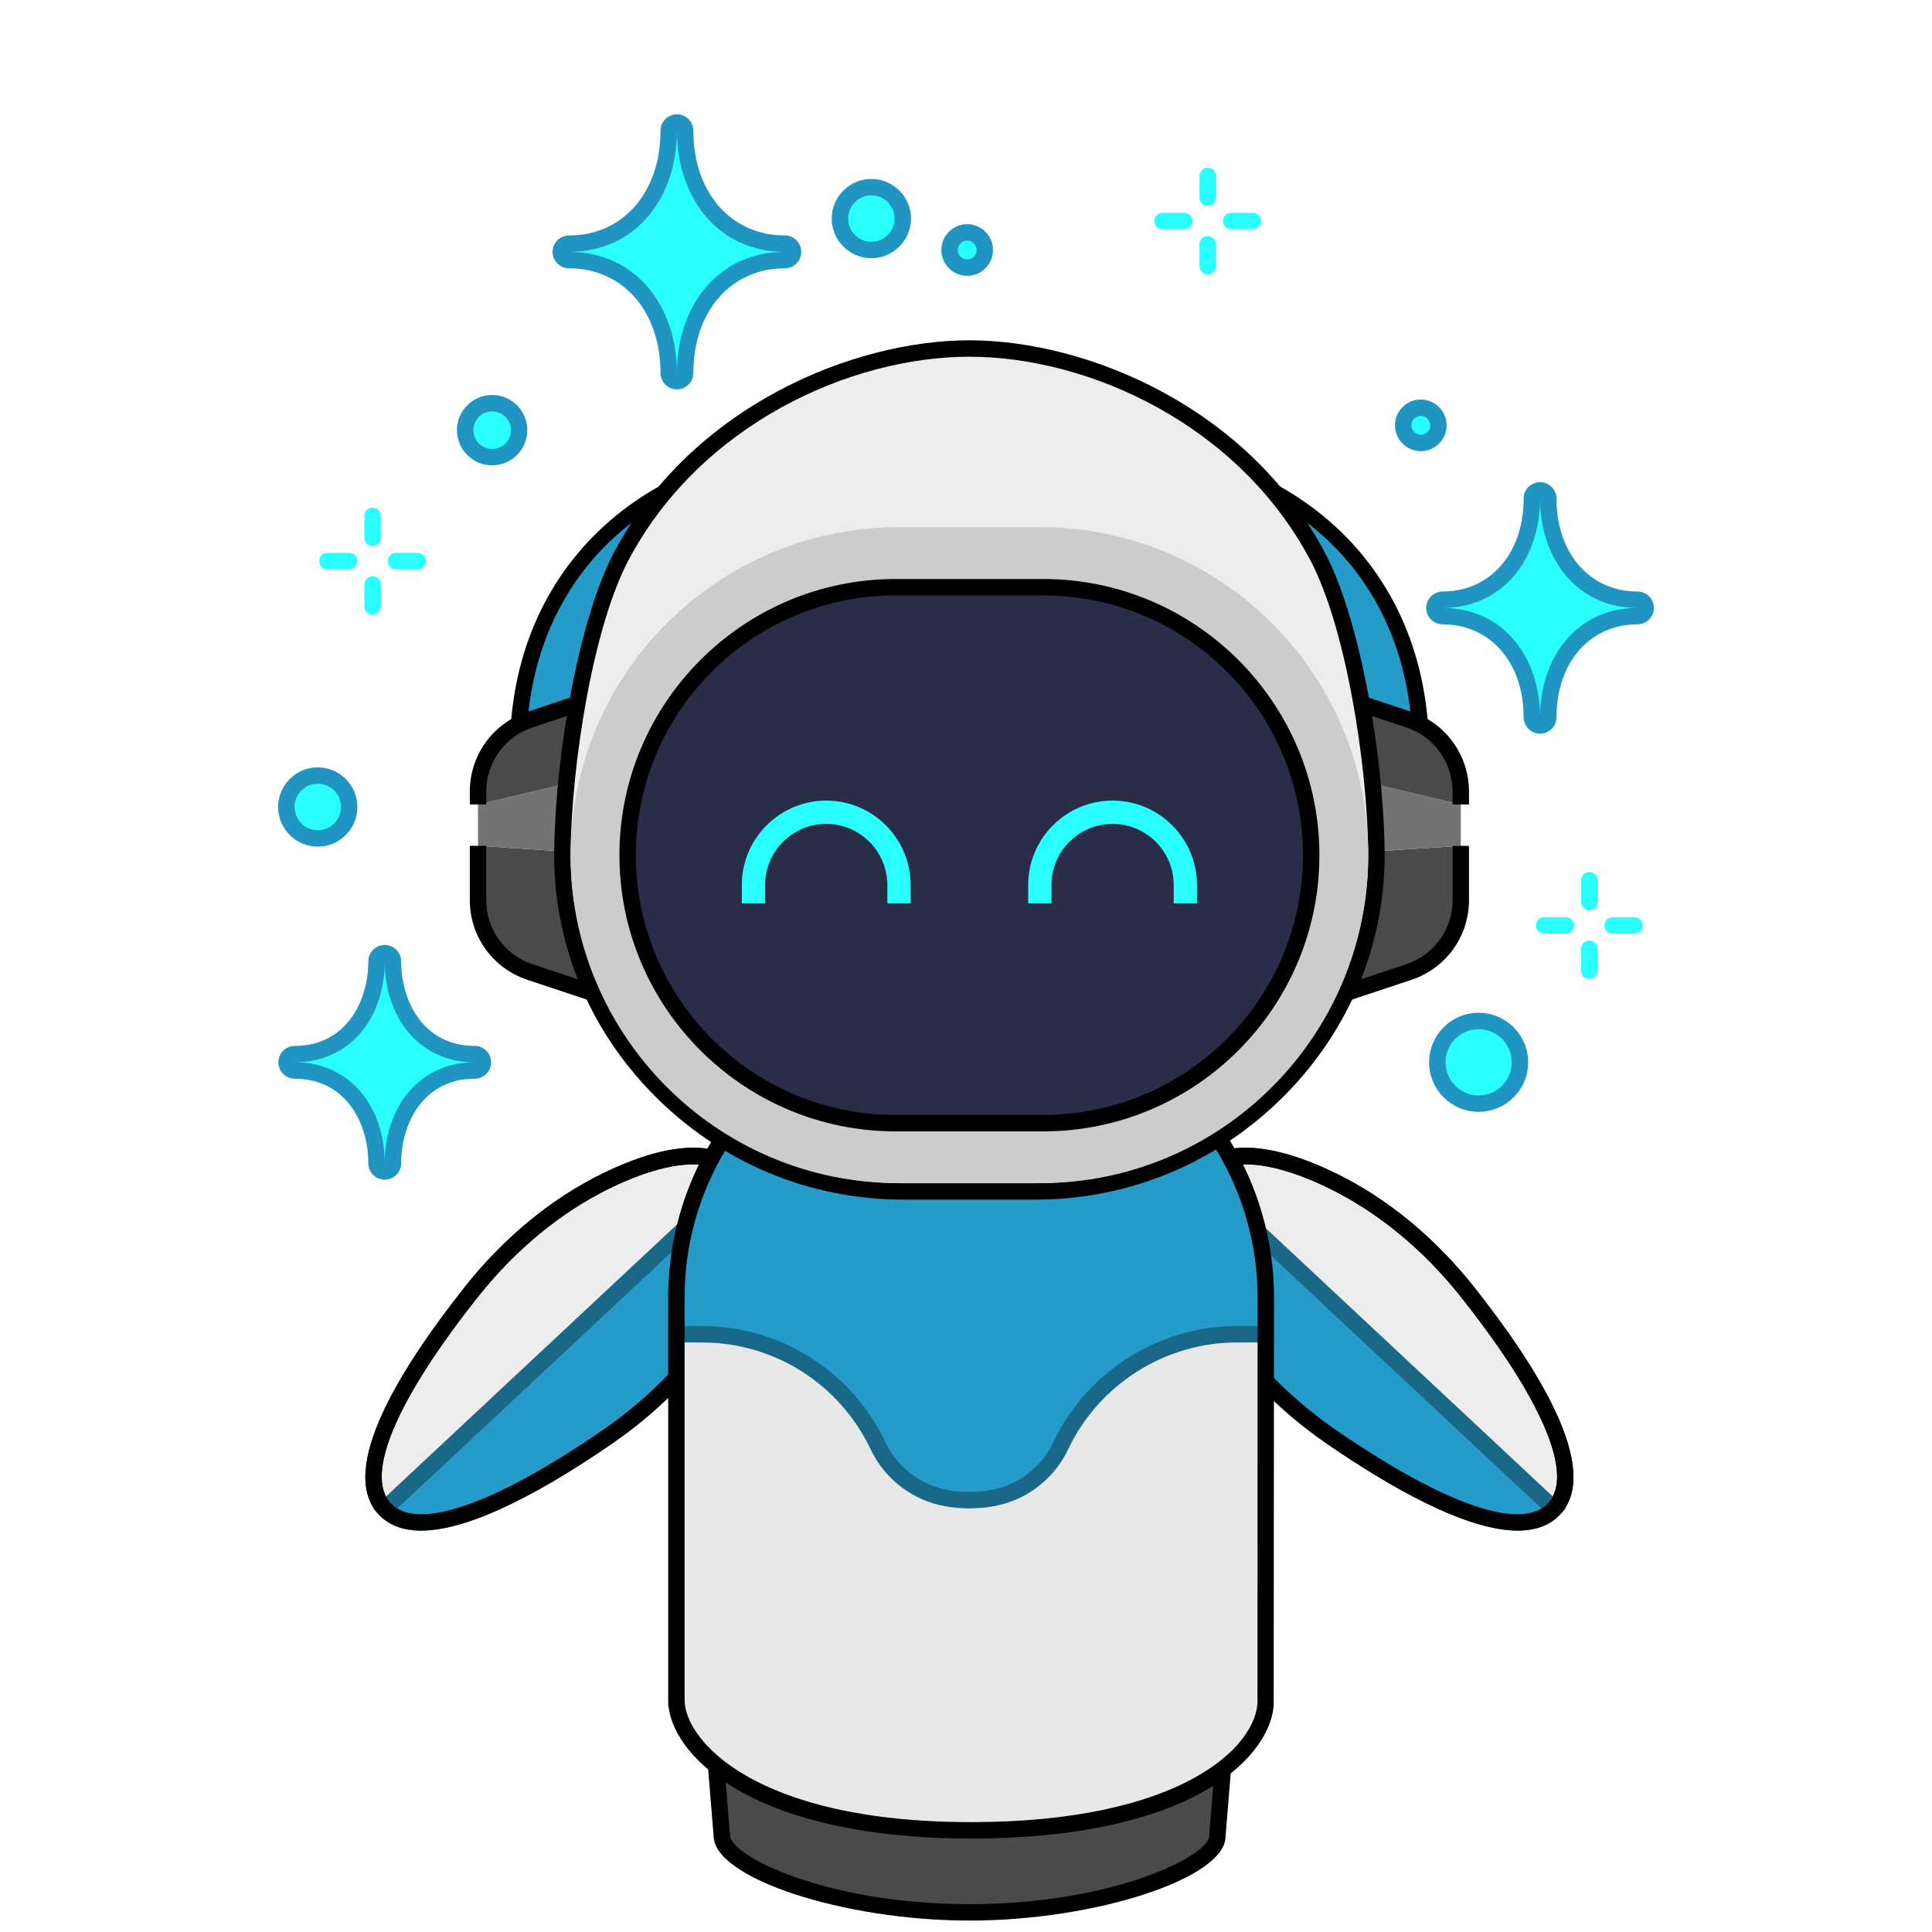 <?xml version="1.0" encoding="utf-8"?>
<!-- Generator: Adobe Illustrator 26.0.3, SVG Export Plug-In . SVG Version: 6.00 Build 0)  -->
<svg version="1.1" id="레이어_1" xmlns="http://www.w3.org/2000/svg" xmlns:xlink="http://www.w3.org/1999/xlink" x="0px"
	 y="0px" viewBox="0 0 390 390" style="enable-background:new 0 0 390 390;" xml:space="preserve">
<style type="text/css">
	.st0{fill:#4A4A4A;}
	.st1{fill:#EDEDED;}
	.st2{fill:#259BC9;stroke:#196887;stroke-width:3.316;stroke-miterlimit:10;}
	.st3{fill:#259BC9;}
	.st4{fill:#737373;}
	.st5{fill:#E8E8E8;}
	.st6{fill:#196887;}
	.st7{fill:#CCCCCC;}
	.st8{fill:#2A2D47;}
	.st9{fill:#29FFFF;}
	.st10{fill:#2195C1;}
</style>
<g>
	<g>
		<path class="st0" d="M143.267,340.704l2.443,29.916c0,6.1,22.393,15.417,50.015,15.417s50.013-9.318,50.013-15.417
			l2.443-29.916H143.267z"/>
		<path d="M195.726,387.694c-25.596,0-51.672-8.616-51.672-17.075l-2.588-31.573h108.514l-2.59,31.707
			C247.395,379.079,221.319,387.694,195.726,387.694z M145.066,342.361l2.296,28.124
			c0.005,4.104,19.279,13.896,48.364,13.896c29.082,0,48.356-9.792,48.356-13.761l2.302-28.259H145.066z"/>
	</g>
	<g>
		<path class="st1" d="M77.666,304.594L77.666,304.594L77.666,304.594c-8.169-8.74,7.657-31.435,17.626-43.977
			c7.354-9.252,16.598-17.103,27.038-22.222c10.196-5,21.454-7.672,27.476-1.23"/>
		<path d="M76.454,305.729c-8.545-9.147,4.822-30.142,17.539-46.143c7.795-9.803,17.342-17.644,27.609-22.679
			c9.455-4.638,22.234-8.551,29.417-0.874l-2.423,2.267c-6.095-6.524-18.613-1.805-25.537,1.587
			c-9.827,4.816-18.98,12.345-26.47,21.762c-16.586,20.871-23.043,36.114-17.712,41.815L76.454,305.729z"/>
		<path class="st2" d="M146.726,264.497c5.676-9.835,9.102-20.888,3.08-27.33l-72.139,67.428l-0,0
			c8.169,8.74,31.88-5.52,45.065-14.62C132.459,283.261,140.915,274.568,146.726,264.497z"/>
		<path d="M85.002,308.969c-3.483,0-6.425-0.971-8.548-3.241c-8.545-9.15,4.822-30.142,17.541-46.14
			c7.79-9.803,17.336-17.647,27.606-22.682c9.455-4.638,22.234-8.551,29.417-0.874
			c7.177,7.685,2.407,20.172-2.857,29.292c-5.715,9.905-14.182,18.901-24.487,26.014
			C111.03,300.065,95.542,308.969,85.002,308.969z M139.955,235.037c-5.836,0-12.496,2.69-16.897,4.849
			c-9.83,4.819-18.982,12.345-26.467,21.764c-16.589,20.868-23.046,36.108-17.714,41.815
			c5.332,5.707,20.974,0.291,42.913-14.857c9.903-6.835,18.027-15.458,23.499-24.94l0,0
			c3.85-6.673,9.403-18.845,3.305-25.372C146.375,235.922,143.298,235.037,139.955,235.037z"/>
	</g>
	<g>
		<path class="st1" d="M313.711,304.594L313.711,304.594L313.711,304.594c8.169-8.74-7.657-31.435-17.626-43.977
			c-7.354-9.252-16.598-17.103-27.038-22.222c-10.196-5-21.454-7.672-27.476-1.23"/>
		<path d="M314.922,305.729l-2.423-2.267c5.332-5.701-1.125-20.944-17.712-41.815
			c-7.49-9.417-16.643-16.945-26.47-21.762c-6.918-3.397-19.441-8.111-25.534-1.589l-2.423-2.261
			c7.18-7.682,19.959-3.764,29.416,0.872c10.264,5.035,19.811,12.876,27.606,22.679
			C310.103,275.589,323.47,296.584,314.922,305.729z"/>
		<path class="st2" d="M244.651,264.497c-5.676-9.835-9.102-20.888-3.08-27.33l72.139,67.428l0,0
			c-8.169,8.74-31.88-5.52-45.065-14.62C258.918,283.261,250.462,274.568,244.651,264.497z"/>
		<path d="M306.374,308.969c-10.542,0.003-26.025-8.902-38.669-17.631c-10.305-7.113-18.772-16.106-24.489-26.014
			c-5.267-9.123-10.035-21.608-2.855-29.292c7.175-7.682,19.956-3.761,29.416,0.874
			c10.264,5.032,19.811,12.876,27.606,22.682c12.717,16.001,26.084,36.996,17.539,46.14
			C312.799,307.998,309.855,308.969,306.374,308.969z M251.424,235.034c-3.346,0-6.419,0.885-8.64,3.262
			c-6.101,6.527-0.55,18.699,3.303,25.372l0,0c5.475,9.482,13.599,18.108,23.502,24.94
			c21.94,15.148,37.584,20.569,42.911,14.854c5.329-5.701-1.125-20.941-17.712-41.812
			c-7.49-9.422-16.643-16.948-26.47-21.764C263.919,237.727,257.257,235.034,251.424,235.034z"/>
	</g>
	<g>
		<path class="st3" d="M104.568,151.729c0-36.509,26.288-61.325,67.61-61.325h47.022c41.322,0,67.609,24.816,67.609,61.325
			"/>
		<path d="M288.466,151.73h-3.313c0-36.246-25.887-59.67-65.951-59.67h-47.023
			c-40.064,0-65.954,23.424-65.954,59.67h-3.313c0-37.673,27.835-62.983,69.267-62.983h47.023
			C260.63,88.747,288.466,114.057,288.466,151.73z"/>
	</g>
	<g id="XMLID_280_">
		<path class="st0" d="M125.909,172.632v29.88l-18.959-6.303c-6.23-2.077-10.457-7.916-10.457-14.488v-10.97
			L125.909,172.632z"/>
		<polygon class="st4" points="125.909,155.433 125.909,172.632 96.493,170.751 96.493,162.396 		"/>
		<path class="st0" d="M125.909,138.99v16.443l-29.416,6.963v-2.614c0-6.597,4.227-12.436,10.457-14.512
			L125.909,138.99z"/>
		<g>
			<path d="M106.427,143.695c-6.932,2.312-11.589,8.777-11.589,16.087v2.615h3.313v-2.615
				c0-5.882,3.748-11.082,9.32-12.941l16.781-5.556v14.147h3.313v-18.739L106.427,143.695z"/>
			<path d="M124.251,200.213l-16.778-5.577c-5.575-1.856-9.322-7.045-9.322-12.914v-10.971h-3.313v10.971
				c0,7.296,4.657,13.75,11.589,16.06l21.138,7.029v-32.177h-3.313V200.213z"/>
		</g>
	</g>
	<g id="XMLID_279_">
		<path class="st0" d="M265.464,172.632v29.88l18.959-6.303c6.23-2.077,10.457-7.916,10.457-14.488v-10.97
			L265.464,172.632z"/>
		<polygon class="st4" points="265.464,155.433 265.464,172.632 294.88,170.751 294.88,162.396 		"/>
		<path class="st0" d="M265.464,138.99v16.443l29.416,6.963v-2.614c0-6.597-4.227-12.436-10.457-14.512
			L265.464,138.99z"/>
		<g>
			<path d="M284.944,143.695l-21.136-7.002v18.739h3.313v-14.147l16.778,5.556c5.575,1.859,9.322,7.059,9.322,12.941
				v2.615h3.313v-2.615C296.536,152.472,291.879,146.007,284.944,143.695z"/>
			<path d="M293.223,181.722c0,5.869-3.748,11.057-9.322,12.914l-16.778,5.577v-27.579h-3.313v32.177l21.138-7.029
				c6.932-2.31,11.589-8.764,11.589-16.06v-10.971h-3.313V181.722z"/>
		</g>
	</g>
	<g id="XMLID_278_">
		<path class="st3" d="M255.519,262.004v7.33h-0.684h-5.155c-15.221,0-29.074,8.795-35.573,22.55
			c-1.319,2.785-3.274,5.155-5.668,6.963c-2.37,1.808-5.204,3.078-8.233,3.591
			c-1.49,0.269-3.005,0.391-4.52,0.391c-1.515,0-3.03-0.122-4.52-0.391c-3.03-0.513-5.864-1.784-8.233-3.591
			c-2.394-1.808-4.349-4.178-5.668-6.963c-3.249-6.865-8.331-12.509-14.512-16.443
			c-6.181-3.909-13.462-6.108-21.06-6.108h-5.155v-7.33c0-16.418,6.645-31.297,17.42-42.071
			c10.774-10.75,25.629-17.42,42.072-17.42C228.888,202.512,255.519,229.143,255.519,262.004z"/>
		<path class="st5" d="M254.835,269.333h0.684v73.491h-0.024c0,0.122,0.024,0.244,0.024,0.366
			c0,10.139-15.783,26.288-59.491,26.288c-42.975,0-59.491-16.149-59.491-26.288c0-0.122,0.024-0.244,0.024-0.366
			h-0.024v-73.491h5.155c7.598,0,14.879,2.199,21.06,6.108c6.181,3.933,11.263,9.577,14.512,16.443
			c1.319,2.785,3.274,5.155,5.668,6.963c2.37,1.808,5.204,3.078,8.233,3.591c1.49,0.269,3.005,0.391,4.52,0.391
			c1.515,0,3.03-0.122,4.52-0.391c3.03-0.513,5.864-1.784,8.233-3.591c2.394-1.808,4.349-4.178,5.668-6.963
			c6.499-13.755,20.352-22.55,35.573-22.55H254.835z"/>
		<path class="st6" d="M195.685,304.485c-1.659,0-3.278-0.138-4.811-0.413c-3.222-0.548-6.319-1.9-8.947-3.91
			c-2.617-1.975-4.752-4.595-6.16-7.569c-3.06-6.462-7.868-11.91-13.904-15.755
			c-6.047-3.824-13.022-5.847-20.172-5.847h-5.154v-3.313h5.154c7.776,0,15.367,2.199,21.948,6.362
			c6.57,4.182,11.8,10.105,15.124,17.134c1.182,2.493,2.968,4.687,5.17,6.349
			c2.21,1.689,4.806,2.822,7.512,3.281c2.715,0.486,5.782,0.483,8.47,0.003c2.72-0.461,5.316-1.595,7.52-3.278
			c2.207-1.667,3.994-3.864,5.175-6.354c6.743-14.274,21.297-23.497,37.072-23.497h5.154v3.313h-5.154
			c-14.501,0-27.876,8.481-34.074,21.6c-1.411,2.976-3.543,5.593-6.168,7.577
			c-2.623,2.005-5.723,3.357-8.956,3.907C198.964,304.347,197.345,304.485,195.685,304.485z"/>
		<path d="M196.028,371.135c-42.811,0-59.813-15.828-61.073-26.654h-0.051l-0.013-0.758
			c-0.008-0.181-0.011-0.356-0.011-0.532v-81.188c0-16.341,6.357-31.697,17.906-43.242
			c11.573-11.549,26.929-17.906,43.242-17.906c33.718,0,61.148,27.431,61.148,61.148l-0.07,82.478
			C255.911,355.66,239.203,371.135,196.028,371.135z M138.193,341.168l0.024,1.738l-0.019,0.264
			c-0.005,8.057,14.133,24.651,57.829,24.651c42.133,0,57.835-15.108,57.835-24.63
			c-0.016-0.138-0.024-0.251-0.024-0.367l0.024-80.821c0-31.891-25.944-57.835-57.835-57.835
			c-15.429,0-29.953,6.014-40.9,16.937c-10.92,10.92-16.934,25.445-16.934,40.898V341.168z"/>
	</g>
	<g>
		<path class="st1" d="M182.348,240.502c-18.572,0-36.044-7.329-49.195-20.634
			c-12.865-13.014-19.832-30.08-19.625-48.059c0.213-18.664,4.733-46.059,11.924-59.594
			c15.283-28.764,47.123-41.861,70.236-41.861s54.953,13.097,70.236,41.861c7.191,13.534,11.71,40.93,11.924,59.594
			c0.208,17.979-6.759,35.048-19.625,48.059c-13.151,13.308-30.623,20.634-49.192,20.634H182.348z"/>
		<path d="M195.689,72.01c23.986,0,54.214,13.587,68.77,40.981c7.298,13.733,11.533,41.448,11.734,58.838
			c0.425,36.855-30.304,67.015-67.162,67.015H195.689h-13.341c-36.858,0-67.587-30.159-67.162-67.015
			c0.201-17.39,4.436-45.105,11.732-58.838C141.474,85.597,171.703,72.01,195.689,72.01 M195.689,68.694
			c-23.595,0-56.096,13.375-71.699,42.741c-7.309,13.755-11.902,41.489-12.12,60.355
			c-0.212,18.426,6.927,35.914,20.104,49.243c13.467,13.623,31.357,21.126,50.374,21.126h13.341h13.341
			c19.017,0,36.907-7.503,50.374-21.126c13.177-13.329,20.316-30.817,20.104-49.243
			c-0.218-18.867-4.812-46.601-12.121-60.356C251.784,82.069,219.283,68.694,195.689,68.694L195.689,68.694z"/>
	</g>
	<path class="st7" d="M181.392,238.844c-36.509,0-66.211-29.701-66.211-66.21s29.702-66.211,66.211-66.211h28.594
		c36.509,0,66.21,29.702,66.21,66.211s-29.701,66.21-66.21,66.21H181.392z"/>
	<g>
		<path class="st8" d="M180.792,226.724c-29.827,0-54.092-24.266-54.092-54.092s24.266-54.09,54.092-54.09h29.794
			c29.827,0,54.092,24.263,54.092,54.09s-24.266,54.092-54.092,54.092H180.792z"/>
		<path d="M210.585,120.198c28.959,0,52.435,23.476,52.435,52.435v0c0,28.959-23.476,52.435-52.435,52.435h-29.793
			c-28.959,0-52.435-23.476-52.435-52.435v-0c0-28.959,23.476-52.435,52.435-52.435H210.585 M210.585,116.882
			h-29.793c-30.741,0-55.751,25.01-55.751,55.751s25.01,55.751,55.751,55.751h29.793
			c30.741,0,55.751-25.01,55.751-55.751C266.336,141.892,241.326,116.882,210.585,116.882L210.585,116.882z"/>
	</g>
	<path class="st9" d="M183.821,182.339h-4.695v-3.694c0-6.802-5.537-12.339-12.339-12.339s-12.339,5.537-12.339,12.339
		v3.694h-4.695v-3.694c0-9.393,7.641-17.034,17.034-17.034s17.034,7.641,17.034,17.034V182.339z"/>
	<path class="st9" d="M241.624,182.339h-4.695v-3.694c0-6.802-5.537-12.339-12.339-12.339
		c-6.802,0-12.339,5.537-12.339,12.339v3.694h-4.695v-3.694c0-9.393,7.641-17.034,17.034-17.034
		s17.034,7.641,17.034,17.034V182.339z"/>
	<g>
		<path class="st9" d="M136.645,76.946c-0.915,0-1.657-0.742-1.657-1.657c0-13.418-8.276-22.79-20.124-22.79
			c-0.915,0-1.657-0.742-1.657-1.657s0.742-1.657,1.657-1.657c11.848,0,20.124-9.371,20.124-22.79
			c0-0.915,0.742-1.657,1.657-1.657s1.657,0.742,1.657,1.657c0,13.418,8.276,22.79,20.126,22.79
			c0.915,0,1.657,0.742,1.657,1.657s-0.742,1.657-1.657,1.657c-11.851,0-20.126,9.371-20.126,22.79
			C138.302,76.204,137.56,76.946,136.645,76.946z"/>
		<path class="st10" d="M136.646,26.396c0,13.502,8.28,24.447,21.782,24.447v0c-13.502,0-21.782,10.945-21.782,24.447
			h0c0-13.502-8.28-24.447-21.782-24.447v0C128.366,50.843,136.646,39.898,136.646,26.396L136.646,26.396
			 M136.646,23.08c-1.831,0-3.316,1.484-3.316,3.316c-0,12.442-7.594,21.131-18.466,21.131
			c-1.831,0-3.316,1.484-3.316,3.316c0,1.831,1.484,3.316,3.316,3.316c10.873,0,18.466,8.69,18.466,21.131
			c0,1.831,1.484,3.316,3.316,3.316c1.831,0,3.316-1.484,3.316-3.316c0-12.442,7.594-21.131,18.466-21.131
			c1.831,0,3.316-1.484,3.316-3.316s-1.484-3.316-3.316-3.316c-10.873-0-18.466-8.69-18.466-21.131
			C139.962,24.565,138.477,23.08,136.646,23.08L136.646,23.08z"/>
	</g>
	<g>
		<path class="st9" d="M77.666,236.468c-0.915,0-1.657-0.742-1.657-1.657c0-11.02-6.784-18.715-16.492-18.715
			c-0.915,0-1.657-0.742-1.657-1.657c0-0.915,0.742-1.657,1.657-1.657c9.708,0,16.492-7.696,16.492-18.712
			c0-0.915,0.742-1.657,1.657-1.657c0.915,0,1.657,0.742,1.657,1.657c0,11.017,6.784,18.712,16.492,18.712
			c0.915,0,1.657,0.742,1.657,1.657c0,0.915-0.742,1.657-1.657,1.657c-9.708,0-16.492,7.696-16.492,18.715
			C79.323,235.726,78.581,236.468,77.666,236.468z"/>
		<path class="st10" d="M77.666,194.069c0,11.25,6.899,20.37,18.15,20.37v0
			c-11.25,0-18.15,9.12-18.15,20.37h0c0-11.25-6.899-20.37-18.15-20.37v-0
			C70.767,214.44,77.666,205.319,77.666,194.069L77.666,194.069 M77.666,190.753c-1.831,0-3.316,1.484-3.316,3.316
			c0,8.214-4.642,17.055-14.834,17.055c-1.831,0-3.316,1.484-3.316,3.316c0,1.831,1.484,3.316,3.316,3.316
			c10.192,0,14.834,8.841,14.834,17.055c0,1.831,1.484,3.316,3.316,3.316c1.831,0,3.316-1.484,3.316-3.316
			c0-8.214,4.642-17.055,14.834-17.055c1.831,0,3.316-1.484,3.316-3.316c0-1.831-1.484-3.316-3.316-3.316
			c-10.192-0-14.834-8.841-14.834-17.055C80.982,192.238,79.498,190.753,77.666,190.753L77.666,190.753z"/>
	</g>
	<g>
		<path class="st9" d="M310.883,146.44c-0.915,0-1.657-0.742-1.657-1.657c0-12.015-7.404-20.41-18.006-20.41
			c-0.915,0-1.657-0.742-1.657-1.657c0-0.915,0.742-1.657,1.657-1.657c10.601,0,18.006-8.394,18.006-20.41
			c0-0.915,0.742-1.657,1.657-1.657c0.915,0,1.657,0.742,1.657,1.657c0,12.015,7.404,20.41,18.003,20.41
			c0.915,0,1.657,0.742,1.657,1.657c0,0.915-0.742,1.657-1.657,1.657c-10.599,0-18.003,8.394-18.003,20.41
			C312.54,145.698,311.798,146.44,310.883,146.44z"/>
		<path class="st10" d="M310.882,100.65c0,12.187,7.474,22.066,19.661,22.066v0
			c-12.187,0-19.661,9.879-19.661,22.066h-0c0-12.187-7.474-22.066-19.661-22.066v-0
			C303.408,122.716,310.882,112.837,310.882,100.65L310.882,100.65 M310.882,97.334c-1.831,0-3.316,1.484-3.316,3.316
			c-0,11.04-6.721,18.751-16.345,18.751c-1.831,0-3.316,1.484-3.316,3.316c0,1.831,1.484,3.316,3.316,3.316
			c9.624,0,16.345,7.711,16.345,18.751c0,1.831,1.484,3.316,3.316,3.316c1.831,0,3.316-1.484,3.316-3.316
			c0-11.04,6.721-18.751,16.345-18.751c1.831,0,3.316-1.484,3.316-3.316c0-1.831-1.484-3.316-3.316-3.316
			c-9.624-0-16.345-7.711-16.345-18.751C314.198,98.819,312.713,97.334,310.882,97.334L310.882,97.334z"/>
	</g>
	<g>
		<circle class="st9" cx="99.344" cy="86.835" r="5.447"/>
		<path class="st10" d="M99.344,93.939c-3.918,0-7.104-3.187-7.104-7.105s3.187-7.102,7.104-7.102
			s7.105,3.184,7.105,7.102S103.261,93.939,99.344,93.939z M99.344,83.046c-2.091,0-3.791,1.7-3.791,3.788
			s1.7,3.791,3.791,3.791c2.091,0,3.791-1.703,3.791-3.791S101.435,83.046,99.344,83.046z"/>
	</g>
	<g>
		<circle class="st9" cx="64.142" cy="162.902" r="6.345"/>
		<path class="st10" d="M64.142,170.904c-4.412,0-8-3.589-8-8.003c0-4.412,3.589-8,8-8
			c4.414,0,8.003,3.589,8.003,8C72.145,167.315,68.556,170.904,64.142,170.904z M64.142,158.214
			c-2.585,0-4.687,2.102-4.687,4.687s2.102,4.69,4.687,4.69c2.585,0,4.69-2.105,4.69-4.69
			S66.727,158.214,64.142,158.214z"/>
	</g>
	<g>
		<circle class="st9" cx="175.895" cy="44.12" r="6.345"/>
		<path class="st10" d="M175.894,52.121c-4.412,0-8-3.589-8-8s3.589-8,8-8
			c4.414,0,8.003,3.589,8.003,8S180.308,52.121,175.894,52.121z M175.894,39.433
			c-2.585,0-4.687,2.102-4.687,4.687s2.102,4.687,4.687,4.687s4.69-2.102,4.69-4.687S178.479,39.433,175.894,39.433
			z"/>
	</g>
	<g>
		<circle class="st9" cx="298.481" cy="214.44" r="8.343"/>
		<path class="st10" d="M298.481,224.438c-5.515,0-10-4.484-10-9.997c0-5.515,4.484-10,10-10
			c5.515,0,10,4.484,10,10C308.481,219.953,303.997,224.438,298.481,224.438z M298.481,207.754
			c-3.686,0-6.686,3.001-6.686,6.686c0,3.686,3.001,6.684,6.686,6.684c3.686,0,6.686-2.998,6.686-6.684
			C305.168,210.755,302.167,207.754,298.481,207.754z"/>
	</g>
	<g>
		<circle class="st9" cx="286.808" cy="85.86" r="3.555"/>
		<path class="st10" d="M286.809,91.073c-2.876,0-5.213-2.337-5.213-5.213c0-2.874,2.337-5.21,5.213-5.21
			c2.874,0,5.21,2.337,5.21,5.21C292.019,88.736,289.683,91.073,286.809,91.073z M286.809,83.963
			c-1.047,0-1.9,0.853-1.9,1.897c0,1.047,0.853,1.9,1.9,1.9c1.044,0,1.897-0.853,1.897-1.9
			C288.706,84.816,287.853,83.963,286.809,83.963z"/>
	</g>
	<g>
		<circle class="st9" cx="195.237" cy="50.465" r="3.555"/>
		<path class="st10" d="M195.238,55.677c-2.876,0-5.213-2.337-5.213-5.213c0-2.874,2.337-5.21,5.213-5.21
			c2.874,0,5.21,2.337,5.21,5.21C200.448,53.34,198.111,55.677,195.238,55.677z M195.238,48.567
			c-1.047,0-1.9,0.853-1.9,1.897c0,1.047,0.853,1.9,1.9,1.9c1.044,0,1.897-0.853,1.897-1.9
			C197.134,49.42,196.282,48.567,195.238,48.567z"/>
	</g>
	<g>
		<path class="st9" d="M243.788,33.837c-0.915,0-1.657,0.742-1.657,1.657v4.412c0,0.915,0.742,1.657,1.657,1.657
			s1.657-0.742,1.657-1.657v-4.412C245.444,34.579,244.702,33.837,243.788,33.837z"/>
		<path class="st9" d="M243.788,47.666c-0.915,0-1.657,0.742-1.657,1.657v4.412c0,0.915,0.742,1.657,1.657,1.657
			s1.657-0.742,1.657-1.657v-4.412C245.444,48.408,244.702,47.666,243.788,47.666z"/>
		<path class="st9" d="M239.079,42.957h-4.412c-0.915,0-1.657,0.742-1.657,1.657s0.742,1.657,1.657,1.657h4.412
			c0.915,0,1.657-0.742,1.657-1.657S239.994,42.957,239.079,42.957z"/>
		<path class="st9" d="M252.908,42.957h-4.412c-0.915,0-1.657,0.742-1.657,1.657s0.742,1.657,1.657,1.657h4.412
			c0.915,0,1.657-0.742,1.657-1.657S253.822,42.957,252.908,42.957z"/>
	</g>
	<g>
		<path class="st9" d="M320.821,176.025c-0.915,0-1.657,0.742-1.657,1.657v4.414c0,0.915,0.742,1.657,1.657,1.657
			c0.915,0,1.657-0.742,1.657-1.657v-4.414C322.477,176.767,321.735,176.025,320.821,176.025z"/>
		<path class="st9" d="M320.821,189.857c-0.915,0-1.657,0.742-1.657,1.657v4.412c0,0.915,0.742,1.657,1.657,1.657
			c0.915,0,1.657-0.742,1.657-1.657v-4.412C322.477,190.599,321.735,189.857,320.821,189.857z"/>
		<path class="st9" d="M316.112,185.148h-4.412c-0.915,0-1.657,0.742-1.657,1.657s0.742,1.657,1.657,1.657h4.412
			c0.915,0,1.657-0.742,1.657-1.657S317.027,185.148,316.112,185.148z"/>
		<path class="st9" d="M329.941,185.148h-4.412c-0.915,0-1.657,0.742-1.657,1.657s0.742,1.657,1.657,1.657h4.412
			c0.915,0,1.657-0.742,1.657-1.657S330.855,185.148,329.941,185.148z"/>
	</g>
	<g>
		<path class="st9" d="M75.208,102.487c-0.915,0-1.657,0.742-1.657,1.657v4.412c0,0.915,0.742,1.657,1.657,1.657
			c0.915,0,1.657-0.742,1.657-1.657v-4.412C76.864,103.229,76.122,102.487,75.208,102.487z"/>
		<path class="st9" d="M75.208,116.315c-0.915,0-1.657,0.742-1.657,1.657v4.412c0,0.915,0.742,1.657,1.657,1.657
			c0.915,0,1.657-0.742,1.657-1.657v-4.412C76.864,117.057,76.122,116.315,75.208,116.315z"/>
		<path class="st9" d="M70.499,111.607h-4.412c-0.915,0-1.657,0.742-1.657,1.657c0,0.915,0.742,1.657,1.657,1.657h4.412
			c0.915,0,1.657-0.742,1.657-1.657C72.156,112.349,71.414,111.607,70.499,111.607z"/>
		<path class="st9" d="M84.328,111.607h-4.412c-0.915,0-1.657,0.742-1.657,1.657c0,0.915,0.742,1.657,1.657,1.657h4.412
			c0.915,0,1.657-0.742,1.657-1.657C85.984,112.349,85.243,111.607,84.328,111.607z"/>
	</g>
</g>
</svg>
